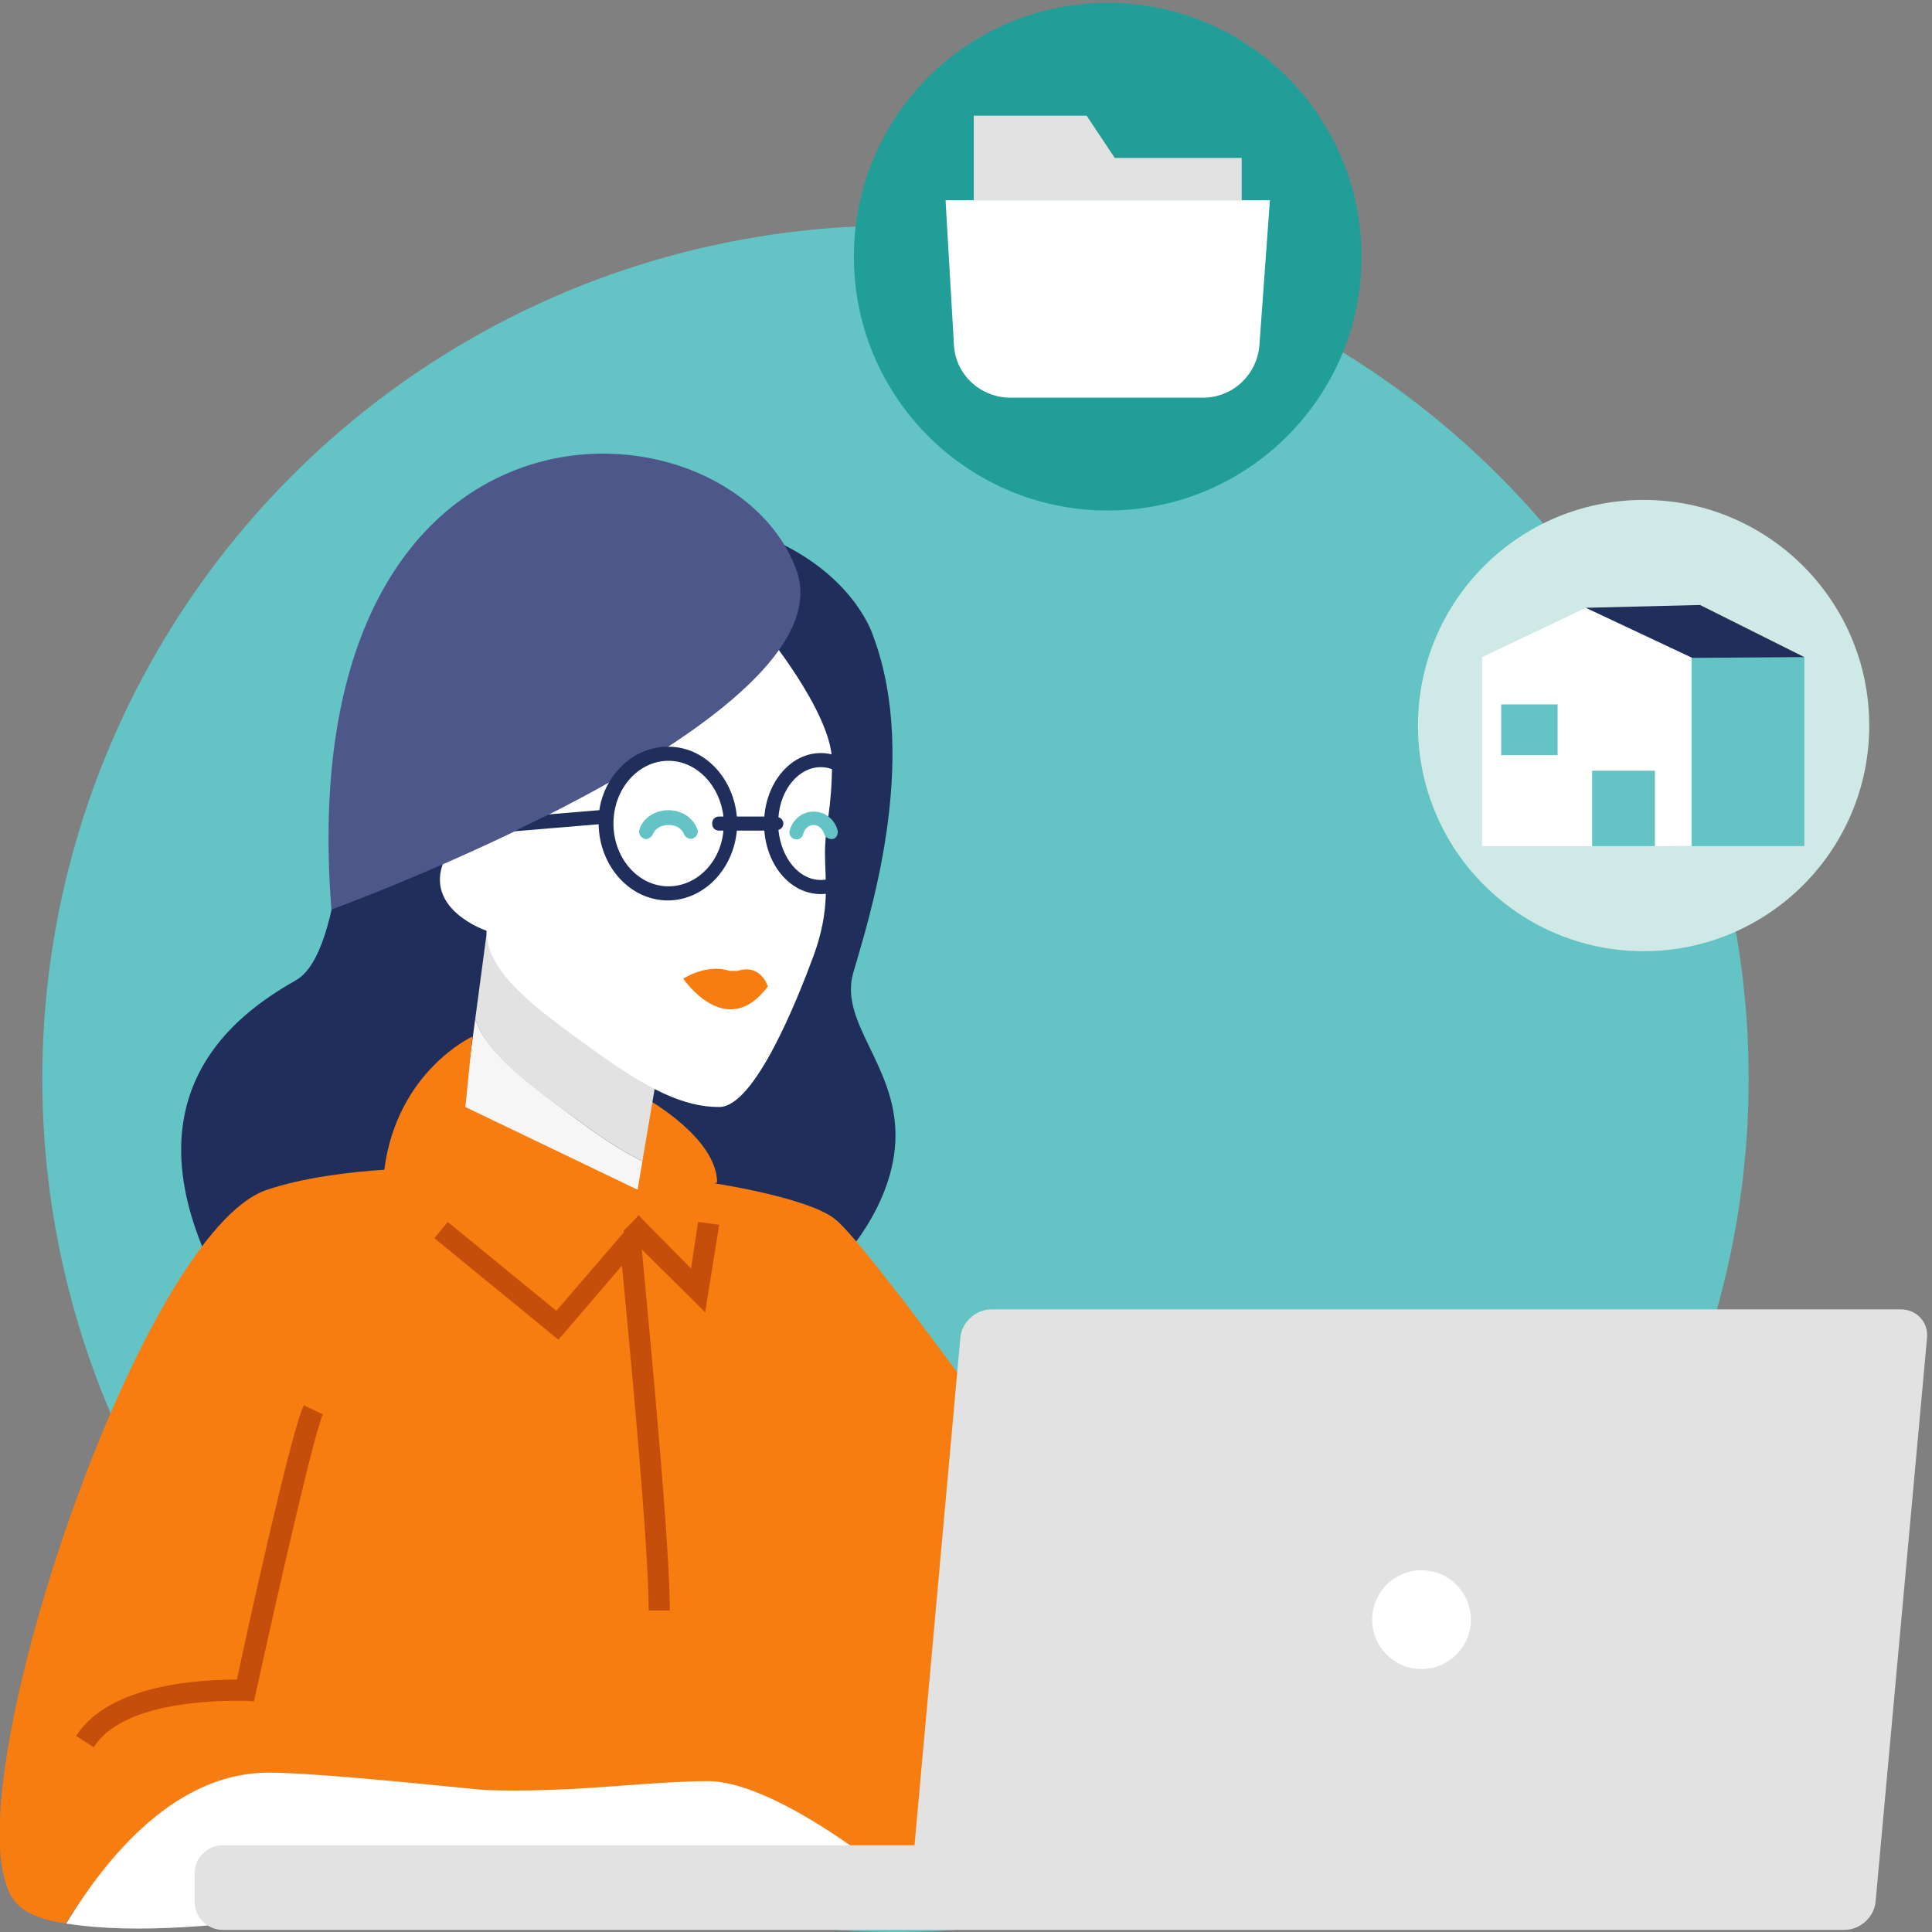 <svg viewBox="0 0 274 274" xmlns="http://www.w3.org/2000/svg"><rect x="0" y="0" width="274" height="274" fill="#808080" stroke="none"/><circle cx="127" cy="153" fill="#64c3c4" r="121"/><path d="M49 109s0 26-7 30-22.8 14.2-13.4 37.6 64.4.4 64.4.4l-9-71z" fill="#202e5c"/><path d="M89.9 165.7L119 179s8-8 8-18-8-16-6-23 9.6-29.9 2.8-47.9c0 0-2.3-7.6-12.6-12.8-10.2-5.3-21.3 88.4-21.3 88.4z" fill="#202e5c"/><path d="M89.9 171.8l11.8-4.1c0-6.2-9.7-11.7-9.7-11.7" fill="#f77d11"/><path d="M67.4 144.5l-2.3 17.1c4.1 6.2 24.8 10.3 24.8 10.3l1.2-7.2c-2.6-1.3-5.6-3.2-9.1-5.8-6.9-5.1-13-9.5-14.6-14.4z" fill="#f7f6f6"/><path d="M70 125l-2.6 19.5c1.6 5 7.7 9.4 14.6 14.4 3.5 2.6 6.5 4.5 9.1 5.8l1.9-11.2z" fill="#e2e2e2"/><path d="M108 89s10 12 10 19-1 9-1 13 .8 7.9-1.6 14.5C113 142 107 157 102 157s-10-2.4-18-8.2S69 138 69 132c0 0-9-3-6-10 1.2-2.9 5-10 5-10s16-30 40-23z" fill="#fff"/><path d="M103.5 137.7c-3.3-1.1-6.6 1.1-6.6 1.1s6.1 9 12 1.1c0 0-1-3.3-4.3-2.2zM118.3 172.8c-4.1-3.1-17.7-5.1-17.7-5.1l-9.4 1.4L66 157l1-10s-10.7 4.9-12.5 18.9c-4.8.3-11.6 1.1-16.8 2.9-17.3 6.1-42.1 78.6-37.1 97.5.9 3.5 2.4 5.5 8.7 6.5C13.9 265.4 23.7 255 38 255l1.2-3.2 74.9 12.6 20.6-1 8.4-58.8c-.1.1-20.6-28.7-24.8-31.8z" fill="#f77d11"/><path d="M38.1 251.4c5.6 0 18.9 1.3 28.9 2.3 1 .1 2.1.2 3.2.2 3.5.1 7.3 0 11.2-.2 6.9-.4 13.9-1.1 19-1.1 8.9 0 23.4 11.5 23.4 11.5l-46 1.5-11.2 1.4-2.9.4s-34.5 8.6-54.3 5.4c4.5-7.4 14.4-21.4 28.7-21.4z" fill="#fff"/><path d="M269.6 185.7h-129c-2.2 0-4.2 1.8-4.4 4l-6.5 72H31.6c-2.2 0-4 1.8-4 4v4c0 2.2 1.8 4 4 4h230c2.2 0 4.2-1.8 4.4-4l7.3-80c.2-2.2-1.5-4-3.7-4z" fill="#e2e2e2"/><circle cx="201.6" cy="229.7" fill="#fff" r="7"/><path d="M95 228.4h-3c0-9.2-2.8-38.7-3.8-48.9l-9 10.5-17.6-14.4 1.9-2.3 15.4 12.6 11.7-13.6.3 3.5c.1 1.7 4.1 41.4 4.1 52.6zM13.3 247.8l-2.5-1.6c4.8-7.6 18.5-8 22.8-8 1.5-7.1 7.8-35.7 9.5-38.9l2.7 1.3c-1.2 2.4-6.3 24.9-9.5 39.4l-.3 1.3-1.3-.1c-.2.1-16.8-.8-21.4 6.6z" fill="#c54e0b"/><path d="M47 129s74-27 65.9-48.3C103.2 54.9 41 52 47 129z" fill="#4e5789"/><path d="M117.9 119c-.4 0-.9-.3-1-.7-.2-.7-.8-1.3-1.5-1.3s-1.3.5-1.5 1.3c-.1.5-.7.9-1.2.7-.5-.1-.9-.7-.7-1.2.4-1.6 1.8-2.7 3.4-2.7s3 1.1 3.4 2.7c.1.5-.2 1.1-.7 1.2h-.2z" fill="#64c3c4"/><g fill="none"><path d="M85.1 114.9c.2-1.5.7-2.8 1.4-4-2.9 1.6-5.8 3.2-8.7 4.6zM102 115.8h.6c-.4-4.5-3.8-7.9-7.8-7.9-4.3 0-7.8 4-7.8 8.9s3.5 8.9 7.8 8.9c4 0 7.3-3.5 7.8-7.9h-.6c-.6 0-1-.4-1-1s.4-1 1-1zM116.4 108.8c-3.1 0-5.6 3.1-6 7.1.4.1.7.5.7.9s-.3.8-.7.9c.3 4 2.9 7.1 6 7.1 3.3 0 6-3.6 6-8 .1-4.4-2.6-8-6-8z"/></g><path d="M116.4 106.8c-4.2 0-7.6 4-8 9h-3.9c-.5-5.5-4.6-9.9-9.7-9.9h-.1c-3.5 0-6.5 2-8.3 5-.7 1.2-1.2 2.6-1.4 4l-7.2.6c-1.6.8-3.3 1.6-4.9 2.4l12-1c.1 6 4.5 10.8 9.8 10.8 5.1 0 9.3-4.4 9.8-9.9h3.9c.4 5.1 3.8 9 8 9 4.4 0 8-4.5 8-10s-3.5-10-8-10zm-14.4 11h.6c-.4 4.5-3.8 7.9-7.8 7.9-4.3 0-7.8-4-7.8-8.9s3.5-8.9 7.8-8.9c4 0 7.3 3.5 7.8 7.9h-.6c-.6 0-1 .4-1 1s.4 1 1 1zm14.4 7c-3.1 0-5.6-3.1-6-7.1.4-.1.7-.5.7-.9s-.3-.8-.7-.9c.3-4 2.9-7.1 6-7.1 3.3 0 6 3.6 6 8 .1 4.4-2.6 8-6 8z" fill="#202e5c"/><path d="M91.6 119c-.1 0-.2 0-.3-.1-.5-.2-.8-.7-.6-1.3.5-1.6 2.2-2.7 4.1-2.7s3.5 1.1 4.1 2.7c.2.5-.1 1.1-.6 1.3s-1.1-.1-1.3-.6c-.3-.8-1.1-1.3-2.2-1.3-1 0-1.9.5-2.2 1.3-.2.4-.6.7-1 .7z" fill="#64c3c4"/><path d="M100 186.1l-11.6-11.5 2.2-2.2 7.4 7.5 1-6.6 3 .4z" fill="#c54e0b"/><circle cx="157.1" cy="36.4" fill="#229e98" r="36"/><path d="M138.1 28.4v-12h16l4 6h18v6" fill="#e2e2e2"/><path d="M170.6 56.4h-27.3c-4.2 0-7.7-3.2-8-7.3l-1.2-20.7h46l-1.5 20.7c-.4 4.1-3.8 7.3-8 7.3z" fill="#fff"/><circle cx="233.1" cy="102.9" fill="#cfe9e7" r="32"/><path d="M237.3 120h18.6V93.2h-28.1z" fill="#64c3c4"/><path d="M239.9 120h-29.7V93.2l14.7-7 15 7z" fill="#fff"/><path d="M255.9 93.2l-14.8-7.4-16.2.4 15.1 7.1z" fill="#202e5c"/><path d="M225.8 109.3h8.9V120h-8.9zM212.9 99.9h8v7.2h-8z" fill="#64c3c4"/></svg>